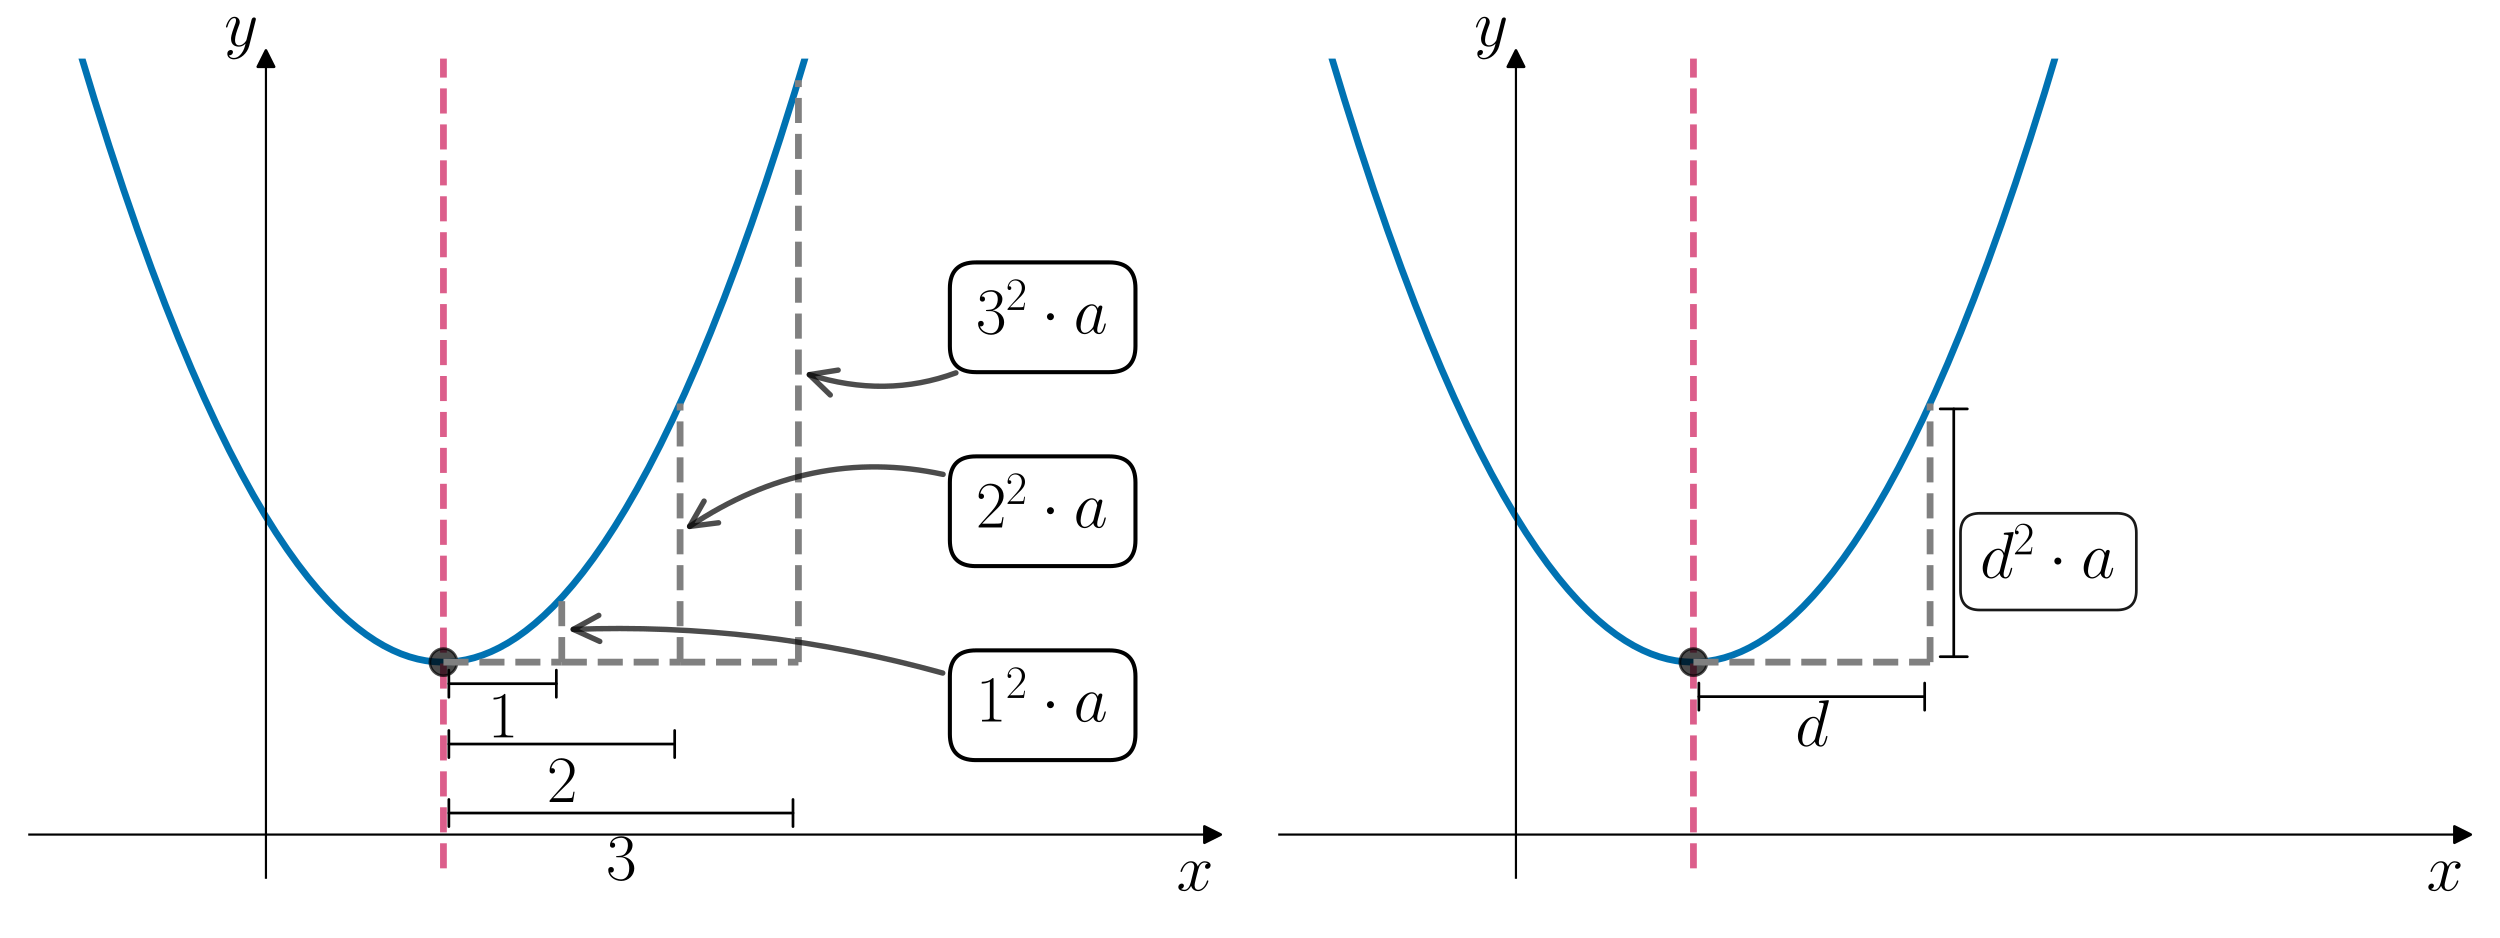 <?xml version='1.0' encoding='ASCII' standalone='yes'?>
<svg xmlns="http://www.w3.org/2000/svg" xmlns:xlink="http://www.w3.org/1999/xlink" version="1.1" width="1152.0px" viewBox="0 0 1152.0 432" height="432px">
  <g>
    <g transform="translate(0, 0) scale(1 1) translate(0, 0) scale(1.25 1.25) ">
 <defs>
  <style type="text/css">*{stroke-linejoin: round; stroke-linecap: butt}</style>
 </defs>
 <g id="figure_1">
  <g id="patch_1">
   <path d="M 0 345.6  L 460.8 345.6  L 460.8 0  L 0 0  L 0 345.6  z " style="fill: none"/>
  </g>
  <g id="axes_1">
   <g id="patch_2">
    <path d="M 10.8 323.551  L 447 323.551  L 447 21.608  L 10.8 21.608  L 10.8 323.551  z " style="fill: none"/>
   </g>
   <g id="matplotlib.axis_1">
    <g id="text_1">
     <!-- $x$ -->
     <g transform="translate(433.696 328.263) scale(0.24 -0.24)">
      <defs>
       <path id="CMMI12-78" d="M 3034 2606  C 2829 2567 2752 2414 2752 2293  C 2752 2139 2874 2088 2963 2088  C 3155 2088 3290 2254 3290 2427  C 3290 2695 2982 2816 2714 2816  C 2323 2816 2106 2433 2048 2312  C 1901 2816 1504 2816 1389 2816  C 736 2816 390 1980 390 1839  C 390 1814 416 1782 461 1782  C 512 1782 525 1820 538 1846  C 755 2555 1184 2689 1370 2689  C 1658 2689 1715 2420 1715 2267  C 1715 2127 1677 1980 1600 1673  L 1382 798  C 1286 415 1101 64 762 64  C 730 64 570 64 435 147  C 666 192 717 383 717 460  C 717 588 621 664 499 664  C 346 664 179 530 179 326  C 179 57 480 -64 755 -64  C 1062 -64 1280 179 1414 441  C 1517 64 1837 -64 2074 -64  C 2726 -64 3072 773 3072 913  C 3072 945 3046 971 3008 971  C 2950 971 2944 939 2925 888  C 2752 326 2381 64 2093 64  C 1869 64 1747 230 1747 492  C 1747 632 1773 734 1875 1156  L 2099 2024  C 2195 2408 2413 2689 2707 2689  C 2720 2689 2899 2689 3034 2606  z " transform="scale(0.016)"/>
      </defs>
      <use xlink:href="#CMMI12-78" transform="scale(0.996)"/>
     </g>
    </g>
   </g>
   <g id="matplotlib.axis_2">
    <g id="text_2">
     <!-- $y$ -->
     <g transform="translate(82.625 16.957) scale(0.24 -0.24)">
      <defs>
       <path id="CMMI12-79" d="M 1683 -700  C 1510 -939 1261 -1152 947 -1152  C 870 -1152 563 -1152 467 -889  C 486 -895 518 -895 531 -895  C 723 -895 851 -729 851 -582  C 851 -435 730 -384 634 -384  C 531 -384 307 -458 307 -759  C 307 -1071 582 -1286 947 -1286  C 1587 -1286 2234 -700 2413 6  L 3040 2485  C 3046 2517 3059 2556 3059 2594  C 3059 2689 2982 2753 2886 2753  C 2829 2753 2694 2727 2643 2535  L 2170 658  C 2138 543 2138 530 2086 460  C 1958 281 1747 64 1440 64  C 1082 64 1050 415 1050 588  C 1050 952 1222 1443 1395 1903  C 1466 2088 1504 2178 1504 2305  C 1504 2574 1312 2816 998 2816  C 410 2816 173 1890 173 1839  C 173 1814 198 1782 243 1782  C 301 1782 307 1807 333 1897  C 486 2433 730 2689 979 2689  C 1037 2689 1146 2689 1146 2478  C 1146 2312 1075 2127 979 1884  C 666 1047 666 837 666 683  C 666 77 1101 -64 1421 -64  C 1606 -64 1837 -6 2061 230  L 2067 224  C 1971 -147 1907 -392 1683 -700  z " transform="scale(0.016)"/>
      </defs>
      <use xlink:href="#CMMI12-79" transform="scale(0.996)"/>
     </g>
    </g>
   </g>
   <g id="line2d_1">
    <defs>
     <path id="m1c09457bd1" d="M 3 0  L -3 -3  L -3 3  z " style="stroke: #000000; stroke-linejoin: miter"/>
    </defs>
    <g>
     <use xlink:href="#m1c09457bd1" x="447" y="307.659" style="stroke: #000000; stroke-linejoin: miter"/>
    </g>
   </g>
   <g id="line2d_2">
    <defs>
     <path id="m1f82fb0822" d="M 0 -3  L -3 3  L 3 3  z " style="stroke: #000000; stroke-linejoin: miter"/>
    </defs>
    <g>
     <use xlink:href="#m1f82fb0822" x="98.04" y="21.608" style="stroke: #000000; stroke-linejoin: miter"/>
    </g>
   </g>
   <g id="line2d_3">
    <path d="M 23.602 -1  L 29.228 18.321  L 34.767 36.568  L 40.2 53.717  L 45.526 69.812  L 50.745 84.896  L 55.858 99.01  L 60.864 112.196  L 65.764 124.492  L 70.558 135.939  L 75.245 146.576  L 79.932 156.661  L 84.512 165.986  L 88.986 174.586  L 93.353 182.498  L 97.614 189.757  L 101.768 196.395  L 105.816 202.448  L 109.757 207.947  L 113.592 212.924  L 117.32 217.409  L 121.048 221.546  L 124.67 225.231  L 128.185 228.494  L 131.594 231.362  L 135.002 233.939  L 138.305 236.158  L 141.5 238.045  L 144.696 239.676  L 147.785 241.01  L 150.874 242.104  L 153.963 242.96  L 156.946 243.559  L 159.928 243.935  L 162.911 244.088  L 165.893 244.018  L 168.876 243.726  L 171.858 243.21  L 174.841 242.472  L 177.93 241.472  L 181.019 240.234  L 184.108 238.756  L 187.304 236.975  L 190.499 234.939  L 193.802 232.566  L 197.104 229.92  L 200.512 226.901  L 204.028 223.484  L 207.543 219.757  L 211.164 215.593  L 214.893 210.964  L 218.727 205.839  L 222.669 200.187  L 226.61 194.146  L 230.658 187.537  L 234.812 180.327  L 239.073 172.483  L 243.44 163.971  L 247.914 154.756  L 252.494 144.801  L 257.181 134.072  L 261.975 122.528  L 266.874 110.134  L 271.881 96.848  L 276.994 82.632  L 282.213 67.443  L 287.539 51.242  L 292.972 33.984  L 298.511 15.626  L 303.338 -1  L 303.338 -1  " clip-path="url(#p70e82931c5)" style="fill: none; stroke: #0072b2; stroke-width: 2.5; stroke-linecap: square"/>
   </g>
   <g id="LineCollection_1">
    <path d="M 163.47 346.6  L 163.47 -1  " clip-path="url(#p70e82931c5)" style="fill: none; stroke-dasharray: 9.25,4; stroke-dashoffset: 0; stroke: #dc5e8b; stroke-width: 2.5"/>
   </g>
   <g id="line2d_4">
    <defs>
     <path id="me0e813feca" d="M 0 5  C 1.326 5 2.598 4.473 3.536 3.536  C 4.473 2.598 5 1.326 5 0  C 5 -1.326 4.473 -2.598 3.536 -3.536  C 2.598 -4.473 1.326 -5 0 -5  C -1.326 -5 -2.598 -4.473 -3.536 -3.536  C -4.473 -2.598 -5 -1.326 -5 0  C -5 1.326 -4.473 2.598 -3.536 3.536  C -2.598 4.473 -1.326 5 0 5  z " style="stroke: #000000; stroke-opacity: 0.7"/>
    </defs>
    <g clip-path="url(#p70e82931c5)">
     <use xlink:href="#me0e813feca" x="163.47" y="244.092" style="fill-opacity: 0.7; stroke: #000000; stroke-opacity: 0.7"/>
    </g>
   </g>
   <g id="LineCollection_2">
    <path d="M 163.47 244.092  L 207.09 244.092  " clip-path="url(#p70e82931c5)" style="fill: none; stroke-dasharray: 9.25,4; stroke-dashoffset: 0; stroke: #808080; stroke-width: 2.5"/>
   </g>
   <g id="LineCollection_3">
    <path d="M 207.09 244.092  L 207.09 220.254  " clip-path="url(#p70e82931c5)" style="fill: none; stroke-dasharray: 9.25,4; stroke-dashoffset: 0; stroke: #808080; stroke-width: 2.5"/>
   </g>
   <g id="LineCollection_4">
    <path d="M 207.09 244.092  L 250.71 244.092  " clip-path="url(#p70e82931c5)" style="fill: none; stroke-dasharray: 9.25,4; stroke-dashoffset: 0; stroke: #808080; stroke-width: 2.5"/>
   </g>
   <g id="LineCollection_5">
    <path d="M 250.71 244.092  L 250.71 148.742  " clip-path="url(#p70e82931c5)" style="fill: none; stroke-dasharray: 9.25,4; stroke-dashoffset: 0; stroke: #808080; stroke-width: 2.5"/>
   </g>
   <g id="LineCollection_6">
    <path d="M 250.71 244.092  L 294.33 244.092  " clip-path="url(#p70e82931c5)" style="fill: none; stroke-dasharray: 9.25,4; stroke-dashoffset: 0; stroke: #808080; stroke-width: 2.5"/>
   </g>
   <g id="LineCollection_7">
    <path d="M 294.33 244.092  L 294.33 29.553  " clip-path="url(#p70e82931c5)" style="fill: none; stroke-dasharray: 9.25,4; stroke-dashoffset: 0; stroke: #808080; stroke-width: 2.5"/>
   </g>
   <g id="patch_3">
    <path d="M 98.04 323.551  L 98.04 21.608  " style="fill: none; stroke: #000000; stroke-width: 0.8; stroke-linejoin: miter; stroke-linecap: square"/>
   </g>
   <g id="patch_4">
    <path d="M 447 323.551  L 447 21.608  " style="fill: none"/>
   </g>
   <g id="patch_5">
    <path d="M 10.8 307.659  L 447 307.659  " style="fill: none; stroke: #000000; stroke-width: 0.8; stroke-linejoin: miter; stroke-linecap: square"/>
   </g>
   <g id="patch_6">
    <path d="M 10.8 21.608  L 447 21.608  " style="fill: none"/>
   </g>
   <g id="patch_7">
    <path d="M 347.53 248.114  Q 279.983 229.428 211.322 232.01  " style="fill: none; opacity: 0.7; stroke: #000000; stroke-width: 2; stroke-linecap: round"/>
    <path d="M 221.095 236.446  L 211.322 232.01  L 220.735 226.853  " style="fill: none; opacity: 0.7; stroke: #000000; stroke-width: 2; stroke-linecap: round"/>
   </g>
   <g id="text_3">
    <g id="patch_8">
     <path d="M 359.76 280.211  L 408.976 280.211  Q 418.576 280.211 418.576 270.611  L 418.576 249.356  Q 418.576 239.756 408.976 239.756  L 359.76 239.756  Q 350.16 239.756 350.16 249.356  L 350.16 270.611  Q 350.16 280.211 359.76 280.211  z " style="fill: #ffffff; stroke: #000000; stroke-width: 1.5; stroke-linejoin: miter"/>
    </g>
    <!-- $1^2 \cdot a$ -->
    <g transform="translate(359.76 265.961) scale(0.24 -0.24)">
     <defs>
      <path id="CMR17-31" d="M 1702 4058  C 1702 4192 1696 4192 1606 4192  C 1357 3916 979 3827 621 3827  C 602 3827 570 3827 563 3808  C 557 3795 557 3782 557 3648  C 755 3648 1088 3686 1344 3839  L 1344 461  C 1344 236 1331 160 781 160  L 589 160  L 589 0  C 896 0 1216 0 1523 0  C 1830 0 2150 0 2458 0  L 2458 160  L 2266 160  C 1715 160 1702 230 1702 458  L 1702 4058  z " transform="scale(0.016)"/>
      <path id="CMR17-32" d="M 2669 989  L 2554 989  C 2490 536 2438 459 2413 420  C 2381 369 1920 369 1830 369  L 602 369  C 832 619 1280 1072 1824 1597  C 2214 1967 2669 2402 2669 3035  C 2669 3790 2067 4224 1395 4224  C 691 4224 262 3604 262 3030  C 262 2780 448 2748 525 2748  C 589 2748 781 2787 781 3010  C 781 3207 614 3264 525 3264  C 486 3264 448 3258 422 3245  C 544 3790 915 4058 1306 4058  C 1862 4058 2227 3617 2227 3035  C 2227 2479 1901 2000 1536 1584  L 262 146  L 262 0  L 2515 0  L 2669 989  z " transform="scale(0.016)"/>
      <path id="CMSY10-1" d="M 1229 1619  C 1229 1805 1075 1958 890 1958  C 704 1958 550 1805 550 1619  C 550 1433 704 1280 890 1280  C 1075 1280 1229 1433 1229 1619  z " transform="scale(0.016)"/>
      <path id="CMMI12-61" d="M 1926 760  C 1894 651 1894 639 1805 517  C 1664 338 1382 64 1082 64  C 819 64 672 300 672 677  C 672 1028 870 1743 992 2012  C 1210 2459 1510 2689 1760 2689  C 2182 2689 2266 2165 2266 2114  C 2266 2108 2246 2024 2240 2012  L 1926 760  z M 2336 2395  C 2266 2561 2093 2816 1760 2816  C 1037 2816 256 1884 256 939  C 256 307 627 -64 1062 -64  C 1414 -64 1715 211 1894 422  C 1958 45 2259 -64 2451 -64  C 2643 -64 2797 51 2912 281  C 3014 498 3104 888 3104 913  C 3104 945 3078 971 3040 971  C 2982 971 2976 939 2950 843  C 2854 466 2733 64 2470 64  C 2285 64 2272 230 2272 358  C 2272 505 2291 575 2349 824  C 2394 984 2426 1124 2477 1309  C 2714 2267 2771 2497 2771 2535  C 2771 2625 2701 2695 2605 2695  C 2400 2695 2349 2472 2336 2395  z " transform="scale(0.016)"/>
     </defs>
     <use xlink:href="#CMR17-31" transform="scale(0.996)"/>
     <use xlink:href="#CMR17-32" transform="translate(45.69 36.154) scale(0.697)"/>
     <use xlink:href="#CMSY10-1" transform="translate(100.311 0) scale(0.996)"/>
     <use xlink:href="#CMMI12-61" transform="translate(150.124 0) scale(0.996)"/>
    </g>
   </g>
   <g id="text_4">
    <!-- $1$ -->
    <g transform="translate(179.797 271.821) scale(0.24 -0.24)">
     <use xlink:href="#CMR17-31" transform="scale(0.996)"/>
    </g>
   </g>
   <g id="patch_9">
    <path d="M 347.667 174.88  Q 298.783 164.328 254.227 194.056  " style="fill: none; opacity: 0.7; stroke: #000000; stroke-width: 2; stroke-linecap: round"/>
    <path d="M 264.877 192.721  L 254.227 194.056  L 259.549 184.735  " style="fill: none; opacity: 0.7; stroke: #000000; stroke-width: 2; stroke-linecap: round"/>
   </g>
   <g id="text_5">
    <g id="patch_10">
     <path d="M 359.76 208.698  L 408.976 208.698  Q 418.576 208.698 418.576 199.098  L 418.576 177.843  Q 418.576 168.243 408.976 168.243  L 359.76 168.243  Q 350.16 168.243 350.16 177.843  L 350.16 199.098  Q 350.16 208.698 359.76 208.698  z " style="fill: #ffffff; stroke: #000000; stroke-width: 1.5; stroke-linejoin: miter"/>
    </g>
    <!-- $2^2 \cdot a$ -->
    <g transform="translate(359.76 194.448) scale(0.24 -0.24)">
     <use xlink:href="#CMR17-32" transform="scale(0.996)"/>
     <use xlink:href="#CMR17-32" transform="translate(45.69 36.154) scale(0.697)"/>
     <use xlink:href="#CMSY10-1" transform="translate(100.311 0) scale(0.996)"/>
     <use xlink:href="#CMMI12-61" transform="translate(150.124 0) scale(0.996)"/>
    </g>
   </g>
   <g id="patch_11">
    <path d="M 205.091 252.038  Q 185.28 252.038 165.469 252.038  " style="fill: none; stroke: #000000; stroke-linecap: round"/>
    <path d="M 205.091 257.038  L 205.091 257.038  L 205.091 247.038  L 205.091 247.038  " style="fill: none; stroke: #000000; stroke-linecap: round"/>
    <path d="M 165.469 247.038  L 165.469 247.038  L 165.469 257.038  L 165.469 257.038  " style="fill: none; stroke: #000000; stroke-linecap: round"/>
   </g>
   <g id="patch_12">
    <path d="M 248.711 274.286  Q 207.09 274.286 165.47 274.286  " style="fill: none; stroke: #000000; stroke-linecap: round"/>
    <path d="M 248.711 279.286  L 248.711 279.286  L 248.711 269.286  L 248.711 269.286  " style="fill: none; stroke: #000000; stroke-linecap: round"/>
    <path d="M 165.47 269.286  L 165.47 269.286  L 165.47 279.286  L 165.47 279.286  " style="fill: none; stroke: #000000; stroke-linecap: round"/>
   </g>
   <g id="text_6">
    <!-- $2$ -->
    <g transform="translate(201.607 295.658) scale(0.24 -0.24)">
     <use xlink:href="#CMR17-32" transform="scale(0.996)"/>
    </g>
   </g>
   <g id="patch_13">
    <path d="M 292.329 299.713  Q 228.9 299.713 165.472 299.713  " style="fill: none; stroke: #000000; stroke-linecap: round"/>
    <path d="M 292.329 304.713  L 292.329 304.713  L 292.329 294.713  L 292.329 294.713  " style="fill: none; stroke: #000000; stroke-linecap: round"/>
    <path d="M 165.472 294.713  L 165.472 294.713  L 165.472 304.713  L 165.472 304.713  " style="fill: none; stroke: #000000; stroke-linecap: round"/>
   </g>
   <g id="patch_14">
    <path d="M 352.378 137.452  Q 326.411 146.998 298.362 138.117  " style="fill: none; opacity: 0.7; stroke: #000000; stroke-width: 2; stroke-linecap: round"/>
    <path d="M 306.065 145.591  L 298.362 138.117  L 308.963 136.438  " style="fill: none; opacity: 0.7; stroke: #000000; stroke-width: 2; stroke-linecap: round"/>
   </g>
   <g id="text_7">
    <g id="patch_15">
     <path d="M 359.76 137.186  L 408.976 137.186  Q 418.576 137.186 418.576 127.586  L 418.576 106.33  Q 418.576 96.73 408.976 96.73  L 359.76 96.73  Q 350.16 96.73 350.16 106.33  L 350.16 127.586  Q 350.16 137.186 359.76 137.186  z " style="fill: #ffffff; stroke: #000000; stroke-width: 1.5; stroke-linejoin: miter"/>
    </g>
    <!-- $3^2 \cdot a$ -->
    <g transform="translate(359.76 122.935) scale(0.24 -0.24)">
     <defs>
      <path id="CMR17-33" d="M 1414 2157  C 1984 2157 2234 1662 2234 1090  C 2234 320 1824 25 1453 25  C 1114 25 563 194 390 693  C 422 680 454 680 486 680  C 640 680 755 782 755 948  C 755 1133 614 1216 486 1216  C 378 1216 211 1165 211 926  C 211 335 787 -128 1466 -128  C 2176 -128 2720 430 2720 1085  C 2720 1707 2208 2157 1600 2227  C 2086 2328 2554 2756 2554 3329  C 2554 3820 2048 4179 1472 4179  C 890 4179 378 3829 378 3329  C 378 3110 544 3072 627 3072  C 762 3072 877 3155 877 3321  C 877 3486 762 3569 627 3569  C 602 3569 570 3569 544 3557  C 730 3959 1235 4032 1459 4032  C 1683 4032 2106 3925 2106 3320  C 2106 3143 2080 2828 1862 2550  C 1670 2304 1453 2304 1242 2284  C 1210 2284 1062 2269 1037 2269  C 992 2263 966 2257 966 2208  C 966 2163 973 2157 1101 2157  L 1414 2157  z " transform="scale(0.016)"/>
     </defs>
     <use xlink:href="#CMR17-33" transform="scale(0.996)"/>
     <use xlink:href="#CMR17-32" transform="translate(45.69 36.154) scale(0.697)"/>
     <use xlink:href="#CMSY10-1" transform="translate(100.311 0) scale(0.996)"/>
     <use xlink:href="#CMMI12-61" transform="translate(150.124 0) scale(0.996)"/>
    </g>
   </g>
   <g id="text_8">
    <!-- $3$ -->
    <g transform="translate(223.417 324.263) scale(0.24 -0.24)">
     <use xlink:href="#CMR17-33" transform="scale(0.996)"/>
    </g>
   </g>
  </g>
 </g>
 <defs>
  <clipPath id="p70e82931c5">
   <rect x="10.8" y="21.608" width="436.2" height="301.943"/>
  </clipPath>
 </defs>
</g>
    <g transform="translate(576.0, 0) scale(1 1) translate(0, 0) scale(1.25 1.25) ">
 <defs>
  <style type="text/css">*{stroke-linejoin: round; stroke-linecap: butt}</style>
 </defs>
 <g id="figure_1">
  <g id="patch_1">
   <path d="M 0 345.6  L 460.8 345.6  L 460.8 0  L 0 0  L 0 345.6  z " style="fill: none"/>
  </g>
  <g id="axes_1">
   <g id="patch_2">
    <path d="M 10.8 323.551  L 447 323.551  L 447 21.608  L 10.8 21.608  L 10.8 323.551  z " style="fill: none"/>
   </g>
   <g id="matplotlib.axis_1">
    <g id="text_1">
     <!-- $x$ -->
     <g transform="translate(433.696 328.263) scale(0.24 -0.24)">
      <defs>
       <path id="CMMI12-78" d="M 3034 2606  C 2829 2567 2752 2414 2752 2293  C 2752 2139 2874 2088 2963 2088  C 3155 2088 3290 2254 3290 2427  C 3290 2695 2982 2816 2714 2816  C 2323 2816 2106 2433 2048 2312  C 1901 2816 1504 2816 1389 2816  C 736 2816 390 1980 390 1839  C 390 1814 416 1782 461 1782  C 512 1782 525 1820 538 1846  C 755 2555 1184 2689 1370 2689  C 1658 2689 1715 2420 1715 2267  C 1715 2127 1677 1980 1600 1673  L 1382 798  C 1286 415 1101 64 762 64  C 730 64 570 64 435 147  C 666 192 717 383 717 460  C 717 588 621 664 499 664  C 346 664 179 530 179 326  C 179 57 480 -64 755 -64  C 1062 -64 1280 179 1414 441  C 1517 64 1837 -64 2074 -64  C 2726 -64 3072 773 3072 913  C 3072 945 3046 971 3008 971  C 2950 971 2944 939 2925 888  C 2752 326 2381 64 2093 64  C 1869 64 1747 230 1747 492  C 1747 632 1773 734 1875 1156  L 2099 2024  C 2195 2408 2413 2689 2707 2689  C 2720 2689 2899 2689 3034 2606  z " transform="scale(0.016)"/>
      </defs>
      <use xlink:href="#CMMI12-78" transform="scale(0.996)"/>
     </g>
    </g>
   </g>
   <g id="matplotlib.axis_2">
    <g id="text_2">
     <!-- $y$ -->
     <g transform="translate(82.625 16.957) scale(0.24 -0.24)">
      <defs>
       <path id="CMMI12-79" d="M 1683 -700  C 1510 -939 1261 -1152 947 -1152  C 870 -1152 563 -1152 467 -889  C 486 -895 518 -895 531 -895  C 723 -895 851 -729 851 -582  C 851 -435 730 -384 634 -384  C 531 -384 307 -458 307 -759  C 307 -1071 582 -1286 947 -1286  C 1587 -1286 2234 -700 2413 6  L 3040 2485  C 3046 2517 3059 2556 3059 2594  C 3059 2689 2982 2753 2886 2753  C 2829 2753 2694 2727 2643 2535  L 2170 658  C 2138 543 2138 530 2086 460  C 1958 281 1747 64 1440 64  C 1082 64 1050 415 1050 588  C 1050 952 1222 1443 1395 1903  C 1466 2088 1504 2178 1504 2305  C 1504 2574 1312 2816 998 2816  C 410 2816 173 1890 173 1839  C 173 1814 198 1782 243 1782  C 301 1782 307 1807 333 1897  C 486 2433 730 2689 979 2689  C 1037 2689 1146 2689 1146 2478  C 1146 2312 1075 2127 979 1884  C 666 1047 666 837 666 683  C 666 77 1101 -64 1421 -64  C 1606 -64 1837 -6 2061 230  L 2067 224  C 1971 -147 1907 -392 1683 -700  z " transform="scale(0.016)"/>
      </defs>
      <use xlink:href="#CMMI12-79" transform="scale(0.996)"/>
     </g>
    </g>
   </g>
   <g id="line2d_1">
    <defs>
     <path id="m38720744f7" d="M 3 0  L -3 -3  L -3 3  z " style="stroke: #000000; stroke-linejoin: miter"/>
    </defs>
    <g>
     <use xlink:href="#m38720744f7" x="447" y="307.659" style="stroke: #000000; stroke-linejoin: miter"/>
    </g>
   </g>
   <g id="line2d_2">
    <defs>
     <path id="m458c807e3c" d="M 0 -3  L -3 3  L 3 3  z " style="stroke: #000000; stroke-linejoin: miter"/>
    </defs>
    <g>
     <use xlink:href="#m458c807e3c" x="98.04" y="21.608" style="stroke: #000000; stroke-linejoin: miter"/>
    </g>
   </g>
   <g id="line2d_3">
    <path d="M 23.602 -1  L 29.228 18.321  L 34.767 36.568  L 40.2 53.717  L 45.526 69.812  L 50.745 84.896  L 55.858 99.01  L 60.864 112.196  L 65.764 124.492  L 70.558 135.939  L 75.245 146.576  L 79.932 156.661  L 84.512 165.986  L 88.986 174.586  L 93.353 182.498  L 97.614 189.757  L 101.768 196.395  L 105.816 202.448  L 109.757 207.947  L 113.592 212.924  L 117.32 217.409  L 121.048 221.546  L 124.67 225.231  L 128.185 228.494  L 131.594 231.362  L 135.002 233.939  L 138.305 236.158  L 141.5 238.045  L 144.696 239.676  L 147.785 241.01  L 150.874 242.104  L 153.963 242.96  L 156.946 243.559  L 159.928 243.935  L 162.911 244.088  L 165.893 244.018  L 168.876 243.726  L 171.858 243.21  L 174.841 242.472  L 177.93 241.472  L 181.019 240.234  L 184.108 238.756  L 187.304 236.975  L 190.499 234.939  L 193.802 232.566  L 197.104 229.92  L 200.512 226.901  L 204.028 223.484  L 207.543 219.757  L 211.164 215.593  L 214.893 210.964  L 218.727 205.839  L 222.669 200.187  L 226.61 194.146  L 230.658 187.537  L 234.812 180.327  L 239.073 172.483  L 243.44 163.971  L 247.914 154.756  L 252.494 144.801  L 257.181 134.072  L 261.975 122.528  L 266.874 110.134  L 271.881 96.848  L 276.994 82.632  L 282.213 67.443  L 287.539 51.242  L 292.972 33.984  L 298.511 15.626  L 303.338 -1  L 303.338 -1  " clip-path="url(#p71597ad5bd)" style="fill: none; stroke: #0072b2; stroke-width: 2.5; stroke-linecap: square"/>
   </g>
   <g id="LineCollection_1">
    <path d="M 163.47 346.6  L 163.47 -1  " clip-path="url(#p71597ad5bd)" style="fill: none; stroke-dasharray: 9.25,4; stroke-dashoffset: 0; stroke: #dc5e8b; stroke-width: 2.5"/>
   </g>
   <g id="line2d_4">
    <defs>
     <path id="m3d8ab57623" d="M 0 5  C 1.326 5 2.598 4.473 3.536 3.536  C 4.473 2.598 5 1.326 5 0  C 5 -1.326 4.473 -2.598 3.536 -3.536  C 2.598 -4.473 1.326 -5 0 -5  C -1.326 -5 -2.598 -4.473 -3.536 -3.536  C -4.473 -2.598 -5 -1.326 -5 0  C -5 1.326 -4.473 2.598 -3.536 3.536  C -2.598 4.473 -1.326 5 0 5  z " style="stroke: #000000; stroke-opacity: 0.7"/>
    </defs>
    <g clip-path="url(#p71597ad5bd)">
     <use xlink:href="#m3d8ab57623" x="163.47" y="244.092" style="fill-opacity: 0.7; stroke: #000000; stroke-opacity: 0.7"/>
    </g>
   </g>
   <g id="LineCollection_2">
    <path d="M 163.47 244.092  L 250.71 244.092  " clip-path="url(#p71597ad5bd)" style="fill: none; stroke-dasharray: 9.25,4; stroke-dashoffset: 0; stroke: #808080; stroke-width: 2.5"/>
   </g>
   <g id="LineCollection_3">
    <path d="M 250.71 244.092  L 250.71 148.742  " clip-path="url(#p71597ad5bd)" style="fill: none; stroke-dasharray: 9.25,4; stroke-dashoffset: 0; stroke: #808080; stroke-width: 2.5"/>
   </g>
   <g id="patch_3">
    <path d="M 98.04 323.551  L 98.04 21.608  " style="fill: none; stroke: #000000; stroke-width: 0.8; stroke-linejoin: miter; stroke-linecap: square"/>
   </g>
   <g id="patch_4">
    <path d="M 447 323.551  L 447 21.608  " style="fill: none"/>
   </g>
   <g id="patch_5">
    <path d="M 10.8 307.659  L 447 307.659  " style="fill: none; stroke: #000000; stroke-width: 0.8; stroke-linejoin: miter; stroke-linecap: square"/>
   </g>
   <g id="patch_6">
    <path d="M 10.8 21.608  L 447 21.608  " style="fill: none"/>
   </g>
   <g id="text_3">
    <!-- $d$ -->
    <g transform="translate(201.007 274.999) scale(0.24 -0.24)">
     <defs>
      <path id="CMMI12-64" d="M 3219 4257  C 3226 4282 3238 4320 3238 4352  C 3238 4416 3174 4416 3162 4416  C 3155 4416 2842 4388 2810 4380  C 2701 4373 2605 4358 2490 4358  C 2330 4345 2285 4339 2285 4224  C 2285 4160 2336 4160 2426 4160  C 2739 4160 2746 4103 2746 4040  C 2746 4002 2733 3952 2726 3933  L 2336 2395  C 2266 2561 2093 2816 1760 2816  C 1037 2816 256 1884 256 939  C 256 307 627 -64 1062 -64  C 1414 -64 1715 211 1894 422  C 1958 45 2259 -64 2451 -64  C 2643 -64 2797 51 2912 281  C 3014 498 3104 888 3104 913  C 3104 945 3078 971 3040 971  C 2982 971 2976 939 2950 843  C 2854 466 2733 64 2470 64  C 2285 64 2272 229 2272 357  C 2272 382 2272 515 2317 694  L 3219 4257  z M 1926 760  C 1894 651 1894 639 1805 517  C 1664 338 1382 64 1082 64  C 819 64 672 300 672 677  C 672 1028 870 1743 992 2012  C 1210 2459 1510 2689 1760 2689  C 2182 2689 2266 2165 2266 2114  C 2266 2108 2246 2024 2240 2012  L 1926 760  z " transform="scale(0.016)"/>
     </defs>
     <use xlink:href="#CMMI12-64" transform="scale(0.996)"/>
    </g>
   </g>
   <g id="patch_7">
    <path d="M 248.711 256.805  Q 207.09 256.805 165.47 256.805  " style="fill: none; stroke: #000000; stroke-linecap: round"/>
    <path d="M 248.711 261.805  L 248.711 261.805  L 248.711 251.805  L 248.711 251.805  " style="fill: none; stroke: #000000; stroke-linecap: round"/>
    <path d="M 165.47 251.805  L 165.47 251.805  L 165.47 261.805  L 165.47 261.805  " style="fill: none; stroke: #000000; stroke-linecap: round"/>
   </g>
   <g id="patch_8">
    <path d="M 259.434 150.741  Q 259.434 196.415 259.434 242.089  " style="fill: none; stroke: #000000; stroke-linecap: round"/>
    <path d="M 264.434 150.741  L 264.434 150.741  L 254.434 150.741  L 254.434 150.741  " style="fill: none; stroke: #000000; stroke-linecap: round"/>
    <path d="M 254.434 242.089  L 254.434 242.089  L 264.434 242.089  L 264.434 242.089  " style="fill: none; stroke: #000000; stroke-linecap: round"/>
   </g>
   <g id="text_4">
    <g id="patch_9">
     <path d="M 269.122 224.872  L 319.538 224.872  Q 326.738 224.872 326.738 217.672  L 326.738 196.417  Q 326.738 189.217 319.538 189.217  L 269.122 189.217  Q 261.922 189.217 261.922 196.417  L 261.922 217.672  Q 261.922 224.872 269.122 224.872  z " style="fill: #ffffff; opacity: 0.9; stroke: #000000; stroke-linejoin: miter"/>
    </g>
    <!-- $d^2 \cdot a$ -->
    <g transform="translate(269.122 213.021) scale(0.24 -0.24)">
     <defs>
      <path id="CMR17-32" d="M 2669 989  L 2554 989  C 2490 536 2438 459 2413 420  C 2381 369 1920 369 1830 369  L 602 369  C 832 619 1280 1072 1824 1597  C 2214 1967 2669 2402 2669 3035  C 2669 3790 2067 4224 1395 4224  C 691 4224 262 3604 262 3030  C 262 2780 448 2748 525 2748  C 589 2748 781 2787 781 3010  C 781 3207 614 3264 525 3264  C 486 3264 448 3258 422 3245  C 544 3790 915 4058 1306 4058  C 1862 4058 2227 3617 2227 3035  C 2227 2479 1901 2000 1536 1584  L 262 146  L 262 0  L 2515 0  L 2669 989  z " transform="scale(0.016)"/>
      <path id="CMSY10-1" d="M 1229 1619  C 1229 1805 1075 1958 890 1958  C 704 1958 550 1805 550 1619  C 550 1433 704 1280 890 1280  C 1075 1280 1229 1433 1229 1619  z " transform="scale(0.016)"/>
      <path id="CMMI12-61" d="M 1926 760  C 1894 651 1894 639 1805 517  C 1664 338 1382 64 1082 64  C 819 64 672 300 672 677  C 672 1028 870 1743 992 2012  C 1210 2459 1510 2689 1760 2689  C 2182 2689 2266 2165 2266 2114  C 2266 2108 2246 2024 2240 2012  L 1926 760  z M 2336 2395  C 2266 2561 2093 2816 1760 2816  C 1037 2816 256 1884 256 939  C 256 307 627 -64 1062 -64  C 1414 -64 1715 211 1894 422  C 1958 45 2259 -64 2451 -64  C 2643 -64 2797 51 2912 281  C 3014 498 3104 888 3104 913  C 3104 945 3078 971 3040 971  C 2982 971 2976 939 2950 843  C 2854 466 2733 64 2470 64  C 2285 64 2272 230 2272 358  C 2272 505 2291 575 2349 824  C 2394 984 2426 1124 2477 1309  C 2714 2267 2771 2497 2771 2535  C 2771 2625 2701 2695 2605 2695  C 2400 2695 2349 2472 2336 2395  z " transform="scale(0.016)"/>
     </defs>
     <use xlink:href="#CMMI12-64" transform="scale(0.996)"/>
     <use xlink:href="#CMR17-32" transform="translate(50.689 36.154) scale(0.697)"/>
     <use xlink:href="#CMSY10-1" transform="translate(105.31 0) scale(0.996)"/>
     <use xlink:href="#CMMI12-61" transform="translate(155.123 0) scale(0.996)"/>
    </g>
   </g>
  </g>
 </g>
 <defs>
  <clipPath id="p71597ad5bd">
   <rect x="10.8" y="21.608" width="436.2" height="301.943"/>
  </clipPath>
 </defs>
</g>
  </g>
</svg>
